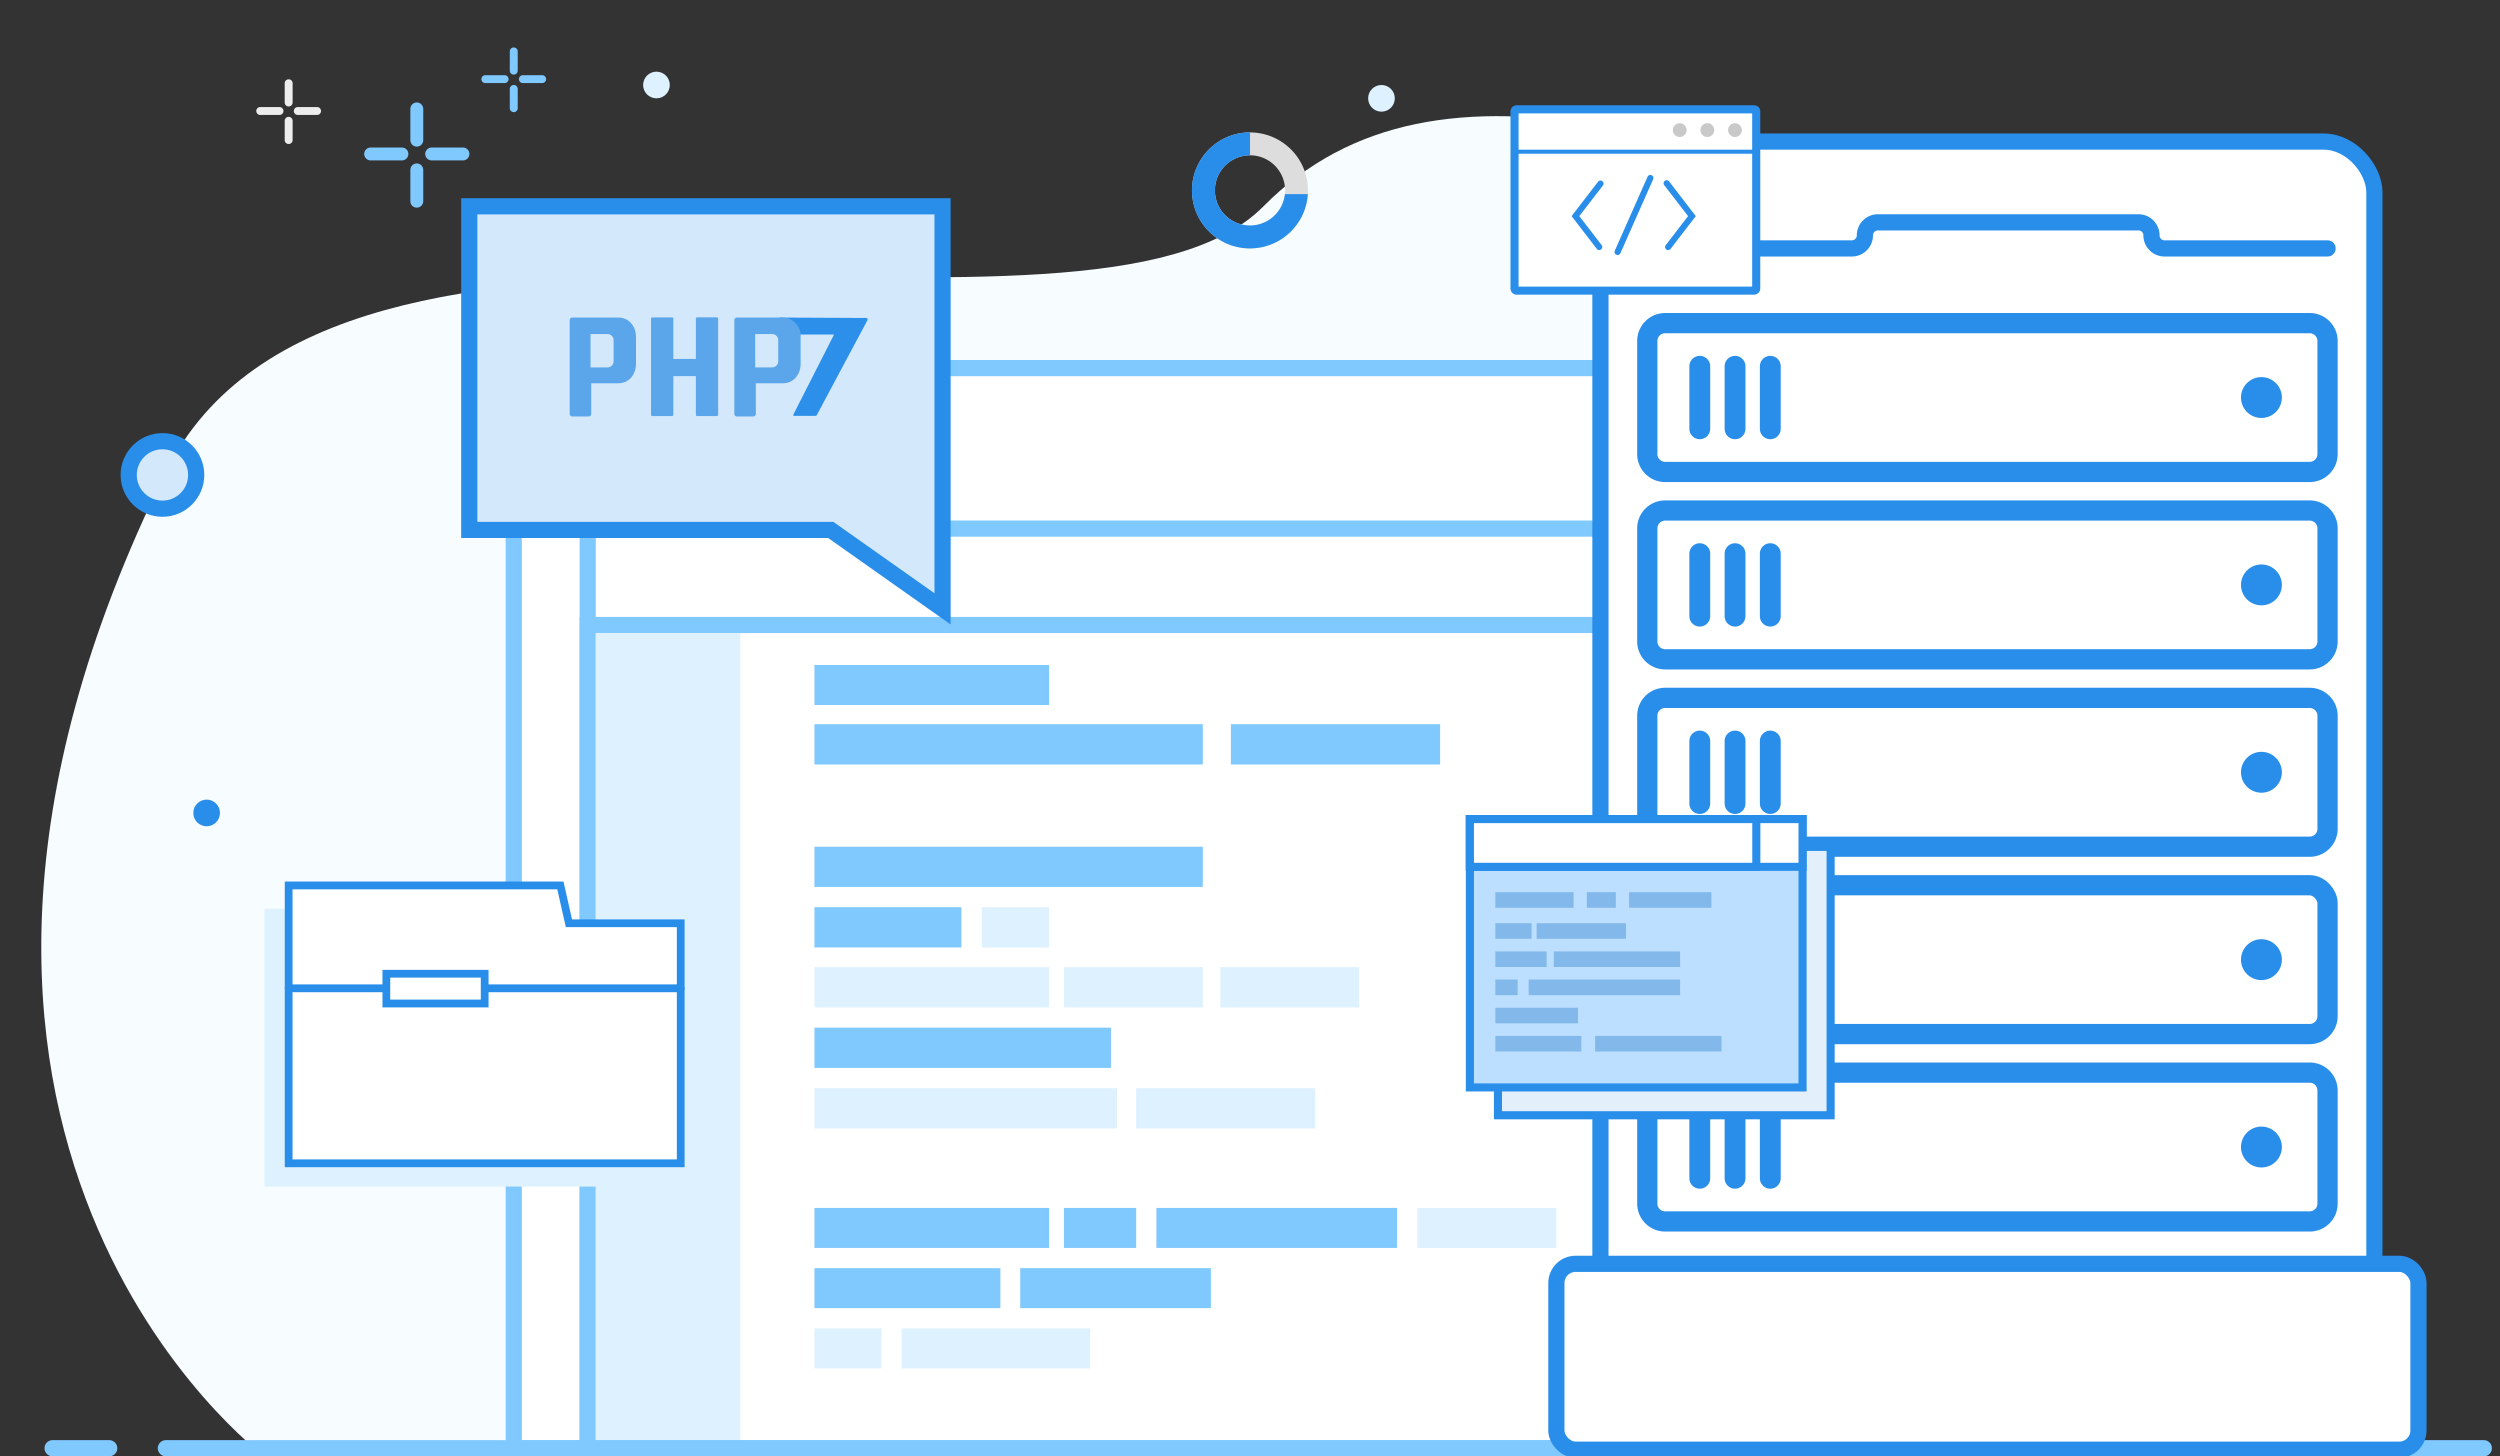 <svg xmlns="http://www.w3.org/2000/svg" viewBox="0 0 618 360"><rect x="0" y="0" width="618" height="360" fill="#333333" stroke="none"/><defs><style>.cls-1{fill:#f7fcff}.cls-15,.cls-17,.cls-2,.cls-6,.cls-7{fill:#fff}.cls-2,.cls-5{stroke:#80c9ff}.cls-10,.cls-13,.cls-14,.cls-15,.cls-2,.cls-22,.cls-6,.cls-7,.cls-9{stroke-miterlimit:10}.cls-10,.cls-2,.cls-5,.cls-6,.cls-9{stroke-width:4px}.cls-3{fill:#def1ff}.cls-20,.cls-4{fill:#80c9ff}.cls-22,.cls-5,.cls-9{fill:none}.cls-10,.cls-13,.cls-14,.cls-15,.cls-5,.cls-6,.cls-7,.cls-9{stroke-linecap:round}.cls-5{stroke-linejoin:round}.cls-15,.cls-6,.cls-7,.cls-9{stroke:#288eea}.cls-7{stroke-width:5px}.cls-8{fill:#288eea}.cls-10{fill:#d4e8fb}.cls-10,.cls-13,.cls-14,.cls-22{stroke:#298eea}.cls-11{fill:#2c90ea}.cls-12{fill:#5ba6ea}.cls-13{fill:#e3f0fc}.cls-13,.cls-14,.cls-15{stroke-width:2px}.cls-14{fill:#bddfff}.cls-16{fill:#83b9ea}.cls-18{fill:#298eea}.cls-19{fill:#ddd}.cls-20,.cls-21{fill-rule:evenodd}.cls-21{fill:#ededed}.cls-23{fill:#c9c9c9}</style></defs><title>illustration banner PHP hosting</title><g id="Layer_1" data-name="Layer 1"><path class="cls-1" d="M580 356.021S608 111 518 73 355.486 7.3 312.333 51 83 31.667 41 116.666C-40.417 281.439 65.361 360 65.361 360z"/><path class="cls-2" d="M143 91H512a16 16 0 0 1 16 16V358a0 0 0 0 1 0 0H127a0 0 0 0 1 0 0V107a16 16 0 0 1 16-16z"/><path class="cls-2" d="M145.279 130.667h363.299V358H145.279z"/><path class="cls-2" d="M145.279 154.5h363.299V358H145.279z"/><path class="cls-3" d="M147.279 156.472H183v199.549H147.279z"/><path class="cls-4" d="M201.333 164.39h58v9.886H201.333z"/><path class="cls-4" d="M201.333 298.603h58v9.886H201.333z"/><path class="cls-4" d="M263 298.603h17.859v9.886H263z"/><path class="cls-3" d="M350.333 298.603h34.402v9.886H350.333z"/><path class="cls-4" d="M285.859 298.603h59.474v9.886H285.859z"/><path class="cls-4" d="M201.333 313.49h45.963v9.886H201.333z"/><path class="cls-3" d="M201.333 328.376h16.542v9.886H201.333z"/><path class="cls-3" d="M222.875 328.376H269.5v9.886H222.875z"/><path class="cls-4" d="M252.202 313.49h47.131v9.886H252.202z"/><path class="cls-4" d="M201.333 179.022h96v9.955H201.333z"/><path class="cls-4" d="M304.271 179.022H356v9.955H304.271z"/><path class="cls-4" d="M201.333 209.303h96v9.955H201.333z"/><path class="cls-4" d="M201.333 224.259h36.333v9.955H201.333z"/><path class="cls-3" d="M242.732 224.259h16.601v9.955H242.732z"/><path class="cls-4" d="M201.333 254.04h73.292v9.955H201.333z"/><path class="cls-3" d="M201.333 239.084h58v9.955H201.333z"/><path class="cls-3" d="M263 239.084h34.333v9.955H263z"/><path class="cls-3" d="M301.667 239.084H336v9.955H301.667z"/><path class="cls-3" d="M201.333 268.995h74.797v9.955H201.333z"/><path class="cls-3" d="M280.859 268.995h44.276v9.955H280.859z"/><path class="cls-5" d="M41 358H614z"/><path class="cls-5" d="M13 358H27z"/></g><g id="Layer_2" data-name="Layer 2"><rect class="cls-6" x="395.628" y="35" width="191.322" height="318.607" rx="12.546" ry="12.546"/><path class="cls-7" d="M411.623 265.153H570.955a4.415 4.415.0 0 1 4.415 4.415v27.958a4.414 4.414.0 0 1-4.414 4.414H411.623a4.414 4.414.0 0 1-4.414-4.414V269.567A4.414 4.414.0 0 1 411.623 265.153z"/><path class="cls-8" d="M422.763 291.271a2.576 2.576.0 0 1-2.575 2.574h0a2.575 2.575.0 0 1-2.575-2.574V275.822a2.576 2.576.0 0 1 2.575-2.576h0a2.576 2.576.0 0 1 2.575 2.576z"/><path class="cls-8" d="M431.477 291.271a2.576 2.576.0 0 1-2.575 2.574h0a2.575 2.575.0 0 1-2.575-2.574V275.822a2.576 2.576.0 0 1 2.575-2.576h0a2.576 2.576.0 0 1 2.575 2.576z"/><path class="cls-8" d="M440.191 291.271a2.576 2.576.0 0 1-2.575 2.574h0a2.575 2.575.0 0 1-2.575-2.574V275.822a2.576 2.576.0 0 1 2.575-2.576h0a2.576 2.576.0 0 1 2.575 2.576z"/><path class="cls-8" d="M564.075 283.546a5.05 5.05.0 0 1-5.05 5.05h0a5.05 5.05.0 0 1-5.05-5.05h0a5.05 5.05.0 0 1 5.05-5.05h0a5.05 5.05.0 0 1 5.05 5.05z"/><rect class="cls-7" x="407.209" y="218.834" width="168.161" height="36.787" rx="4.414" ry="4.414"/><path class="cls-8" d="M422.763 244.952a2.576 2.576.0 0 1-2.575 2.574h0a2.575 2.575.0 0 1-2.575-2.574V229.5a2.576 2.576.0 0 1 2.575-2.576h0a2.576 2.576.0 0 1 2.575 2.576z"/><path class="cls-8" d="M431.477 244.952a2.576 2.576.0 0 1-2.575 2.574h0a2.575 2.575.0 0 1-2.575-2.574V229.5a2.576 2.576.0 0 1 2.575-2.576h0a2.576 2.576.0 0 1 2.575 2.576z"/><path class="cls-8" d="M440.191 244.952a2.576 2.576.0 0 1-2.575 2.574h0a2.575 2.575.0 0 1-2.575-2.574V229.5a2.576 2.576.0 0 1 2.575-2.576h0a2.576 2.576.0 0 1 2.575 2.576z"/><path class="cls-8" d="M564.075 237.228a5.05 5.05.0 0 1-5.05 5.05h0a5.05 5.05.0 0 1-5.05-5.05h0a5.05 5.05.0 0 1 5.05-5.05h0a5.05 5.05.0 0 1 5.05 5.05z"/><path class="cls-7" d="M411.623 172.516H570.955a4.415 4.415.0 0 1 4.415 4.415v27.958a4.414 4.414.0 0 1-4.414 4.414H411.623a4.414 4.414.0 0 1-4.414-4.414V176.93A4.414 4.414.0 0 1 411.623 172.516z"/><path class="cls-8" d="M422.763 198.634a2.576 2.576.0 0 1-2.575 2.574h0a2.575 2.575.0 0 1-2.575-2.574V183.185a2.576 2.576.0 0 1 2.575-2.576h0a2.576 2.576.0 0 1 2.575 2.576z"/><path class="cls-8" d="M431.477 198.634a2.576 2.576.0 0 1-2.575 2.574h0a2.575 2.575.0 0 1-2.575-2.574V183.185a2.576 2.576.0 0 1 2.575-2.576h0a2.576 2.576.0 0 1 2.575 2.576z"/><path class="cls-8" d="M440.191 198.634a2.576 2.576.0 0 1-2.575 2.574h0a2.575 2.575.0 0 1-2.575-2.574V183.185a2.576 2.576.0 0 1 2.575-2.576h0a2.576 2.576.0 0 1 2.575 2.576z"/><path class="cls-8" d="M564.075 190.909a5.05 5.05.0 0 1-5.05 5.05h0a5.05 5.05.0 0 1-5.05-5.05h0a5.05 5.05.0 0 1 5.05-5.05h0a5.05 5.05.0 0 1 5.05 5.05z"/><path class="cls-7" d="M411.623 126.2H570.955a4.415 4.415.0 0 1 4.415 4.415V158.57a4.414 4.414.0 0 1-4.414 4.414H411.623a4.414 4.414.0 0 1-4.414-4.414V130.612A4.414 4.414.0 0 1 411.623 126.2z"/><path class="cls-8" d="M422.763 152.315a2.576 2.576.0 0 1-2.575 2.574h0a2.575 2.575.0 0 1-2.575-2.574V136.867a2.576 2.576.0 0 1 2.575-2.576h0a2.576 2.576.0 0 1 2.575 2.576z"/><path class="cls-8" d="M431.477 152.315a2.576 2.576.0 0 1-2.575 2.574h0a2.575 2.575.0 0 1-2.575-2.574V136.867a2.576 2.576.0 0 1 2.575-2.576h0a2.576 2.576.0 0 1 2.575 2.576z"/><path class="cls-8" d="M440.191 152.315a2.576 2.576.0 0 1-2.575 2.574h0a2.575 2.575.0 0 1-2.575-2.574V136.867a2.576 2.576.0 0 1 2.575-2.576h0a2.576 2.576.0 0 1 2.575 2.576z"/><path class="cls-8" d="M564.075 144.591a5.05 5.05.0 0 1-5.05 5.05h0a5.05 5.05.0 0 1-5.05-5.05h0a5.05 5.05.0 0 1 5.05-5.05h0a5.05 5.05.0 0 1 5.05 5.05z"/><path class="cls-7" d="M411.623 79.879H570.955a4.415 4.415.0 0 1 4.415 4.415v27.958a4.414 4.414.0 0 1-4.414 4.414H411.623a4.414 4.414.0 0 1-4.414-4.414V84.293A4.414 4.414.0 0 1 411.623 79.879z"/><path class="cls-8" d="M422.763 106a2.576 2.576.0 0 1-2.575 2.574h0A2.575 2.575.0 0 1 417.612 106V90.548a2.576 2.576.0 0 1 2.575-2.576h0a2.576 2.576.0 0 1 2.575 2.576z"/><path class="cls-8" d="M431.477 106a2.576 2.576.0 0 1-2.575 2.574h0A2.575 2.575.0 0 1 426.327 106V90.548a2.576 2.576.0 0 1 2.575-2.576h0a2.576 2.576.0 0 1 2.575 2.576z"/><path class="cls-8" d="M440.191 106a2.576 2.576.0 0 1-2.575 2.574h0A2.575 2.575.0 0 1 435.041 106V90.548a2.576 2.576.0 0 1 2.575-2.576h0a2.576 2.576.0 0 1 2.575 2.576z"/><path class="cls-8" d="M564.075 98.272a5.05 5.05.0 0 1-5.05 5.05h0a5.05 5.05.0 0 1-5.05-5.05h0a5.05 5.05.0 0 1 5.05-5.05h0a5.05 5.05.0 0 1 5.05 5.05z"/><rect class="cls-6" x="384.736" y="312.415" width="213.108" height="45.948" rx="4.753" ry="4.753"/><path class="cls-9" d="M575.37 61.409h-40.3a3.223 3.223.0 0 1-3.223-3.223h0a3.223 3.223.0 0 0-3.223-3.223h-64.4A3.223 3.223.0 0 0 461 58.186h0a3.223 3.223.0 0 1-3.223 3.223H407.943"/></g><g id="Layer_3" data-name="Layer 3"><path class="cls-10" d="M116 51v80h89.364L233 150.516V130.279 122.202 51H116z"/><path class="cls-11" d="M214.185 79.631s-12.009 22.456-12.174 22.82a.509.509.0 0 1-.488.345h-5.277c-.289.0-.059-.456-.059-.456l9.993-19.64h-9.01l-4.556-4.2 21.449.1s.423-.006.423.33A2.685 2.685.0 0 1 214.185 79.631z"/><path class="cls-12" d="M152.829 78.5H141.44a.607.607.0 0 0-.607.607v23.234a.608.608.0 0 0 .607.607h4.1a.608.608.0 0 0 .607-.607V94.748h6.682c2.684.0 4.391-2.176 4.391-4.859v-6.53C157.221 80.675 155.513 78.5 152.829 78.5zm-1.152 10.8a1.519 1.519.0 0 1-1.519 1.519h-4.176V82.575h4.176a1.519 1.519.0 0 1 1.519 1.519z"/><path class="cls-12" d="M193.526 78.5H182.137a.607.607.0 0 0-.607.607v23.234a.608.608.0 0 0 .607.607h4.1a.608.608.0 0 0 .607-.607V94.748h6.682c2.684.0 4.391-2.176 4.391-4.859v-6.53a4.561 4.561.0 0 0-3.575-4.789A4.63 4.63.0 0 0 193.526 78.5zm-1.152 10.8a1.519 1.519.0 0 1-1.519 1.519H186.68V82.575h4.176a1.518 1.518.0 0 1 1.519 1.519z"/><path class="cls-12" d="M177.227 78.449h-4.91a.3.3.0 0 0-.3.3v9.972h-5.568V78.753a.3.3.0 0 0-.3-.3h-4.91a.3.3.0 0 0-.3.3v23.791a.3.3.0 0 0 .3.3h4.91a.3.3.0 0 0 .3-.3V92.977h5.568v9.567a.3.3.0 0 0 .3.3h4.91a.3.3.0 0 0 .3-.3V78.753A.3.3.0 0 0 177.227 78.449z"/><path class="cls-13" d="M370.296 209.354h82.235v66.342H370.296z"/><path class="cls-14" d="M363.356 202.472h82.235v66.342H363.356z"/><path class="cls-15" d="M363.356 202.472h82.235v11.808H363.356z"/><path class="cls-15" d="M363.356 202.472h70.806v11.808H363.356z"/><path class="cls-16" d="M369.643 220.541h19.348v3.862H369.643z"/><path class="cls-16" d="M392.256 220.541h7.184v3.862H392.256z"/><path class="cls-16" d="M402.706 220.541h20.354v3.862H402.706z"/><path class="cls-16" d="M369.643 228.214h8.97v3.862H369.643z"/><path class="cls-16" d="M379.854 228.214h22.089v3.862H379.854z"/><path class="cls-16" d="M369.643 235.18h12.687v3.862H369.643z"/><path class="cls-16" d="M384.087 235.18h31.245v3.862H384.087z"/><path class="cls-16" d="M369.643 242.146h5.525v3.862H369.643z"/><path class="cls-16" d="M377.889 242.146h37.443v3.862H377.889z"/><path class="cls-16" d="M369.643 249.112h20.437v3.862H369.643z"/><path class="cls-16" d="M369.643 256.078h21.256v3.862H369.643z"/><path class="cls-16" d="M394.318 256.078h31.245v3.862H394.318z"/><path class="cls-3" d="M134.648 233.991 132.531 224.635H65.361V233.991 283.969 293.325h96.915V233.991H134.648z"/><path class="cls-17" d="M140.642 228.234 138.523 218.878H71.355V228.234 278.211 287.568H168.27V228.234H140.642z"/><path class="cls-8" d="M169.23 288.526H70.395V217.919H139.29l2.118 9.355H169.23zm-96.916-1.919h95V229.194H139.875l-2.118-9.356H72.314z"/><path class="cls-8" d="M168.27 245.266H71.355a.96.96.0 1 1 0-1.92H168.27a.96.96.0 0 1 0 1.92z"/><path class="cls-17" d="M95.504 240.708h24.309v7.357H95.504z"/><path class="cls-8" d="M120.771 249.025H94.545v-9.276h26.226zm-24.307-1.92h22.388v-5.438H96.464z"/><circle class="cls-10" cx="40.157" cy="117.407" r="8.343"/><circle class="cls-18" cx="51.079" cy="200.96" r="3.296"/><circle class="cls-3" cx="162.276" cy="21.01" r="3.296"/><circle class="cls-3" cx="341.5" cy="24.306" r="3.296"/><path class="cls-19" d="M309 32.733a14.333 14.333.0 1 0 14.332 14.333A14.349 14.349.0 0 0 309 32.733zm0 23.009a8.675 8.675.0 1 1 8.675-8.675A8.685 8.685.0 0 1 309 55.742z"/><path class="cls-8" d="M317.629 47.983a8.673 8.673.0 1 1-8.622-9.59V32.726a14.341 14.341.0 1 0 14.288 15.256z"/><path class="cls-20" d="M104.625 34.652a1.592 1.592.0 0 1-1.592 1.591h0a1.591 1.591.0 0 1-1.592-1.591V26.92a1.592 1.592.0 0 1 1.592-1.592h0a1.592 1.592.0 0 1 1.592 1.592z"/><path class="cls-20" d="M104.625 49.737a1.592 1.592.0 0 1-1.592 1.591h0a1.591 1.591.0 0 1-1.592-1.591V42a1.591 1.591.0 0 1 1.592-1.591h0A1.592 1.592.0 0 1 104.625 42z"/><path class="cls-20" d="M106.709 39.654a1.591 1.591.0 0 1-1.592-1.592h0a1.591 1.591.0 0 1 1.592-1.592h7.731a1.591 1.591.0 0 1 1.592 1.592h0a1.591 1.591.0 0 1-1.592 1.592z"/><path class="cls-20" d="M91.624 39.654a1.591 1.591.0 0 1-1.592-1.592h0a1.591 1.591.0 0 1 1.592-1.592h7.731a1.591 1.591.0 0 1 1.592 1.592h0a1.591 1.591.0 0 1-1.592 1.592z"/><path class="cls-20" d="M127.98 17.464a.979.979.0 0 1-.98.979h0a.979.979.0 0 1-.98-.979V12.706a.979.979.0 0 1 .98-.979h0a.98.98.0 0 1 .98.979z"/><path class="cls-20" d="M127.98 26.747a.979.979.0 0 1-.98.979h0a.979.979.0 0 1-.98-.979V21.989a.979.979.0 0 1 .98-.979h0a.979.979.0 0 1 .98.979z"/><path class="cls-20" d="M129.263 20.542a.979.979.0 0 1-.98-.979h0a.979.979.0 0 1 .98-.979h4.758a.979.979.0 0 1 .98.979h0a.979.979.0 0 1-.98.979z"/><path class="cls-20" d="M119.98 20.542a.979.979.0 0 1-.98-.979h0a.979.979.0 0 1 .98-.979h4.758a.979.979.0 0 1 .98.979h0a.979.979.0 0 1-.98.979z"/><path class="cls-21" d="M72.335 25.34a.979.979.0 0 1-.979.979h0a.979.979.0 0 1-.979-.979V20.582a.979.979.0 0 1 .979-.979h0a.979.979.0 0 1 .979.979z"/><path class="cls-21" d="M72.335 34.623a.979.979.0 0 1-.979.979h0a.979.979.0 0 1-.979-.979V29.865a.979.979.0 0 1 .979-.979h0a.979.979.0 0 1 .979.979z"/><path class="cls-21" d="M73.618 28.418a.979.979.0 0 1-.98-.979h0a.979.979.0 0 1 .98-.979h4.758a.98.98.0 0 1 .98.979h0a.979.979.0 0 1-.98.979z"/><path class="cls-21" d="M64.334 28.418a.979.979.0 0 1-.979-.979h0a.979.979.0 0 1 .979-.979h4.758a.979.979.0 0 1 .979.979h0a.979.979.0 0 1-.979.979z"/><path class="cls-17" d="M374.911 27.025H433.62a.519.519.0 0 1 .519.519V71.322a.519.519.0 0 1-.519.519H374.911a.518.518.0 0 1-.518-.518V27.543A.519.519.0 0 1 374.911 27.025z"/><path class="cls-18" d="M433.139 28.025V70.841H375.392V28.025h57.746m.482-2h-58.71a1.523 1.523.0 0 0-1.518 1.518V71.323a1.523 1.523.0 0 0 1.518 1.518h58.71a1.523 1.523.0 0 0 1.518-1.518V27.543a1.523 1.523.0 0 0-1.518-1.518z"/><path class="cls-22" d="M374 37.5h61z"/><circle class="cls-23" cx="428.882" cy="32.162" r="1.708"/><circle class="cls-23" cx="422.049" cy="32.162" r="1.708"/><circle class="cls-23" cx="415.217" cy="32.162" r="1.708"/><path class="cls-18" d="M395.324 61.817a.759.759.0 0 1-.6-.3l-6.228-8.091 6.572-8.539a.759.759.0 0 1 1.2.925l-5.86 7.614 5.516 7.166a.759.759.0 0 1-.6 1.222z"/><path class="cls-18" d="M412.373 61.817a.759.759.0 0 0 .6-.3l6.228-8.091-6.572-8.539a.759.759.0 1 0-1.2.925l5.86 7.614L411.771 60.6a.759.759.0 0 0 .6 1.222z"/><path class="cls-18" d="M399.874 63.034a.747.747.0 0 1-.307-.065.757.757.0 0 1-.387-1l8.1-18.283a.759.759.0 0 1 1.388.614l-8.1 18.283A.76.76.0 0 1 399.874 63.034z"/></g></svg>
